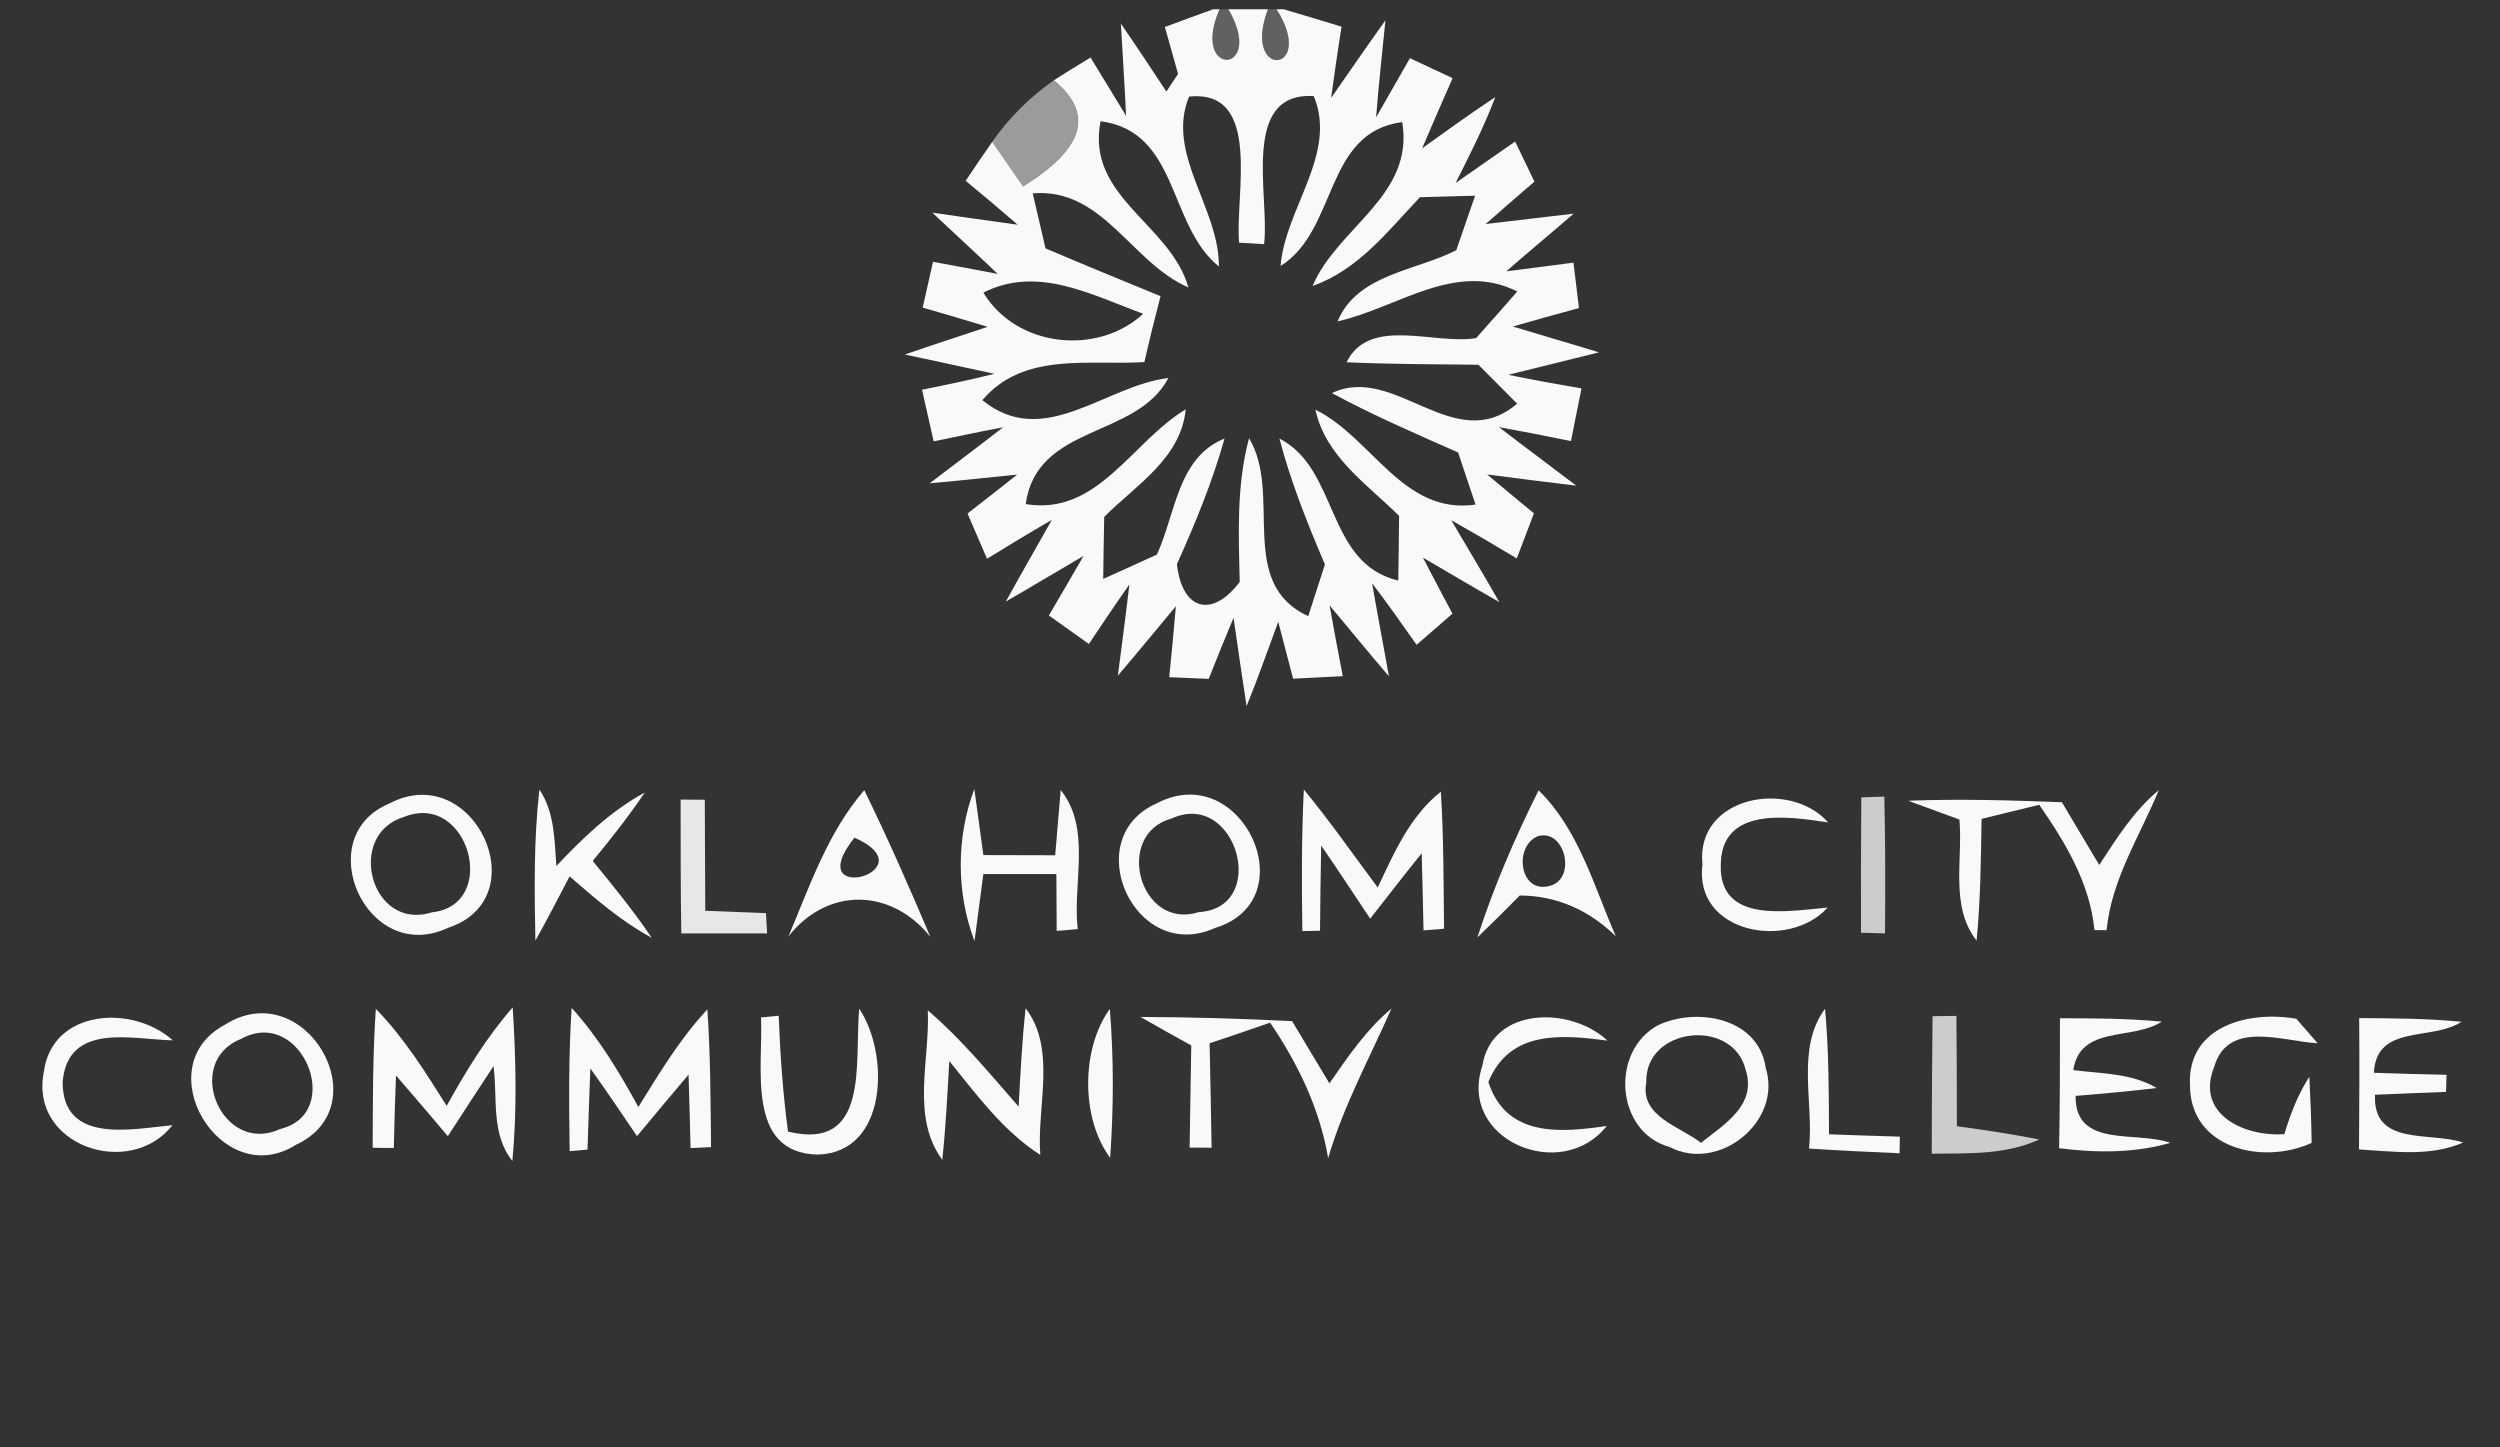 <svg width="114" height="66" viewBox="0 0 114 66" fill="none" xmlns="http://www.w3.org/2000/svg">
<rect x="0" y="0" width="114" height="66" fill="#333333" stroke="none"/>
<g clip-path="url(#clip0_0_410)">
<path opacity="0.97" d="M55.324 0.421H55.612C54.236 3.571 57.764 3.419 56.015 0.421H57.817C56.593 3.663 60.082 3.365 58.212 0.421H58.531C59.413 0.681 60.295 0.949 61.176 1.216C61.002 2.294 60.85 3.38 60.698 4.466C61.526 3.281 62.34 2.096 63.176 0.926C63.031 2.401 62.864 3.877 62.75 5.353C63.138 4.68 63.905 3.327 64.293 2.654C64.939 2.96 65.585 3.258 66.239 3.564C65.768 4.634 65.304 5.697 64.848 6.768C65.95 5.973 67.052 5.177 68.185 4.428C67.676 5.774 67.022 7.059 66.376 8.343C67.28 7.716 68.185 7.089 69.09 6.454C69.31 6.913 69.751 7.831 69.971 8.282C69.226 8.924 68.481 9.567 67.744 10.217C69.082 10.064 70.412 9.896 71.758 9.743C70.739 10.63 69.698 11.486 68.687 12.373C69.705 12.243 70.731 12.113 71.75 11.976C71.834 12.671 71.917 13.36 72.001 14.048C70.99 14.323 69.987 14.598 68.983 14.889C70.29 15.287 71.606 15.662 72.913 16.067C71.529 16.411 70.154 16.747 68.778 17.091C69.888 17.321 70.997 17.52 72.115 17.711C71.955 18.506 71.796 19.309 71.636 20.112C70.549 19.89 69.454 19.676 68.352 19.477C69.523 20.38 70.709 21.252 71.879 22.146C70.526 21.986 69.165 21.81 67.812 21.634C68.519 22.23 69.234 22.819 69.948 23.408C69.682 24.096 69.424 24.784 69.165 25.465C68.177 24.869 67.182 24.287 66.178 23.721C66.908 24.968 67.653 26.199 68.367 27.453C67.197 26.788 66.041 26.1 64.886 25.427C65.327 26.276 65.775 27.132 66.231 27.981C65.821 28.34 65.008 29.052 64.597 29.403C63.936 28.463 63.267 27.514 62.568 26.597C62.811 28.012 63.084 29.426 63.335 30.841C62.416 29.77 61.534 28.684 60.629 27.606C60.819 28.677 61.025 29.755 61.23 30.833C60.47 30.872 59.717 30.91 58.965 30.948C58.744 30.084 58.516 29.22 58.288 28.356C57.809 29.64 57.361 30.933 56.844 32.202C56.639 30.856 56.441 29.518 56.251 28.172C55.863 29.097 55.483 30.023 55.118 30.956C54.67 30.933 53.765 30.894 53.317 30.879C53.423 29.801 53.529 28.723 53.621 27.644C52.739 28.692 51.872 29.763 50.975 30.81C51.15 29.426 51.34 28.042 51.5 26.65C50.869 27.545 50.261 28.455 49.653 29.365C49.045 28.929 48.437 28.501 47.828 28.065C48.361 27.163 48.885 26.26 49.41 25.35C48.224 26.038 47.053 26.75 45.867 27.43C46.551 26.184 47.266 24.945 47.965 23.706C46.97 24.28 45.989 24.876 45.008 25.48C44.712 24.792 44.416 24.104 44.119 23.416C44.879 22.827 45.632 22.238 46.384 21.642C45.054 21.771 43.724 21.924 42.394 22.039C43.511 21.183 44.636 20.349 45.738 19.485C44.682 19.684 43.625 19.906 42.576 20.127C42.401 19.34 42.226 18.56 42.044 17.772C43.146 17.55 44.248 17.321 45.343 17.046C43.982 16.747 42.622 16.457 41.261 16.166C42.515 15.73 43.777 15.325 45.039 14.904C44.051 14.606 43.062 14.308 42.074 14.025C42.234 13.329 42.386 12.633 42.546 11.937C43.526 12.121 44.514 12.304 45.495 12.488C44.507 11.547 43.503 10.63 42.515 9.697C43.807 9.88 45.107 10.072 46.407 10.247C45.624 9.567 44.826 8.901 44.035 8.244C44.431 7.647 44.834 7.059 45.244 6.47C45.594 6.974 46.301 7.991 46.65 8.504C48.558 7.319 50.413 5.598 48.057 3.663C48.604 3.304 49.166 2.967 49.729 2.623C50.132 3.289 50.945 4.611 51.348 5.277C51.287 3.877 51.188 2.478 51.112 1.079C51.819 2.103 52.503 3.136 53.188 4.176C53.317 3.969 53.583 3.571 53.72 3.373C53.522 2.661 53.317 1.943 53.119 1.231C53.666 1.025 54.769 0.62 55.324 0.421ZM54.221 4.405C53.15 7.02 55.597 9.475 55.582 12.152C53.241 10.263 53.765 5.996 50.185 5.529C49.508 8.986 53.37 10.201 54.191 13.107C51.576 11.976 50.299 8.55 47.091 8.817C47.289 9.651 47.479 10.484 47.676 11.326C49.417 12.067 51.166 12.786 52.921 13.505C52.663 14.499 52.412 15.501 52.184 16.51C49.638 16.671 46.681 16.029 44.796 18.246C47.593 20.533 50.375 17.588 53.279 17.237C51.819 20.013 47.281 19.324 46.772 22.987C50.063 23.53 51.606 20.143 54.069 18.667C53.849 20.907 51.796 22.123 50.352 23.569C50.329 24.509 50.322 25.45 50.307 26.398C51.12 26.031 51.941 25.664 52.754 25.289C53.606 23.446 53.697 20.854 55.84 19.997C55.285 21.963 54.51 23.867 53.666 25.725C53.91 27.858 55.278 28.187 56.532 26.536C56.479 24.349 56.38 22.123 56.958 19.982C58.493 22.544 56.372 26.589 59.656 28.096C59.846 27.507 60.226 26.329 60.416 25.74C59.618 23.867 58.858 21.97 58.341 19.997C61.062 21.389 60.439 25.679 63.761 26.474C63.776 25.488 63.791 24.502 63.799 23.523C62.34 22.077 60.447 20.823 59.983 18.682C62.59 19.974 63.966 23.484 67.288 23.01C67.083 22.414 66.688 21.229 66.49 20.632C64.552 19.776 62.606 18.934 60.736 17.925C63.601 16.556 66.323 20.846 69.181 18.407C68.74 17.963 67.858 17.076 67.417 16.633C65.41 16.61 63.404 16.61 61.404 16.518C62.446 14.4 65.41 15.738 67.311 15.417C67.942 14.713 68.565 14.002 69.188 13.291C66.353 11.868 63.708 14.056 60.994 14.652C61.891 12.496 64.559 12.358 66.406 11.41C66.695 10.576 66.976 9.75 67.265 8.924C66.634 8.94 65.38 8.978 64.749 8.993C63.29 10.538 61.929 12.312 59.854 13.039C61.002 10.347 64.498 8.932 63.943 5.567C60.363 6.034 61.017 10.484 58.394 12.129C58.607 9.49 61.002 7.02 59.907 4.382C56.54 4.176 57.908 8.986 57.642 11.134C57.353 11.111 56.791 11.081 56.502 11.066C56.304 8.932 57.589 4.053 54.221 4.405ZM44.841 13.344C46.354 15.845 50.041 16.235 52.131 14.308C49.797 13.459 47.319 12.083 44.841 13.344Z" fill="white"/>
<path opacity="0.97" d="M17.755 36.64C21.601 34.614 24.543 40.953 20.438 42.306C16.698 44.065 14.106 38.146 17.755 36.64ZM18.423 37.252C15.748 38.055 16.903 42.482 19.693 41.603C22.809 41.266 21.365 36.059 18.423 37.252Z" fill="white"/>
<path opacity="0.97" d="M24.596 36.003C25.295 37.043 25.28 38.297 25.371 39.49C26.572 38.213 27.849 36.982 29.4 36.14C28.67 37.226 27.857 38.251 27.028 39.26C27.963 40.4 28.891 41.539 29.719 42.763C28.336 42.021 27.15 40.981 25.972 39.964C25.462 40.943 24.953 41.929 24.414 42.893C24.368 40.591 24.337 38.289 24.596 36.003Z" fill="white"/>
<path opacity="0.97" d="M35.952 42.701C36.933 40.391 37.746 37.952 39.411 36.032C40.482 38.227 41.471 40.46 42.421 42.716C40.627 40.491 37.738 40.437 35.952 42.701ZM38.962 38.197C36.438 41.378 42.428 39.726 38.962 38.197V38.197Z" fill="white"/>
<path opacity="0.97" d="M44.438 42.915C43.602 40.721 43.602 38.174 44.43 35.98C44.529 36.737 44.734 38.235 44.841 38.992C45.935 38.992 47.022 39 48.117 39C48.178 38.258 48.307 36.767 48.368 36.025C49.789 37.8 48.9 40.277 49.143 42.365C48.907 42.388 48.429 42.434 48.185 42.449C48.185 41.807 48.178 40.507 48.17 39.857C47.06 39.857 45.95 39.857 44.841 39.857C44.742 40.621 44.537 42.151 44.438 42.915Z" fill="white"/>
<path opacity="0.97" d="M52.733 36.64C56.624 34.568 59.612 41.037 55.408 42.314C51.729 43.981 49.16 38.223 52.733 36.64ZM53.432 37.321C50.779 38.032 51.957 42.437 54.656 41.595C57.924 41.397 56.366 35.982 53.432 37.321Z" fill="white"/>
<path opacity="0.97" d="M59.455 36.003C60.641 37.44 61.705 38.97 62.823 40.469C63.575 38.886 64.29 37.211 65.704 36.102C65.833 38.182 65.825 40.27 65.848 42.35C65.612 42.373 65.149 42.411 64.913 42.426C64.89 41.256 64.86 40.079 64.829 38.909C64.031 39.895 63.264 40.897 62.481 41.891C61.736 40.775 61.006 39.658 60.246 38.557C60.223 39.849 60.2 41.142 60.193 42.442L59.387 42.457C59.356 40.3 59.349 38.152 59.455 36.003Z" fill="white"/>
<path opacity="0.97" d="M70.16 36.039C71.999 37.836 72.676 40.398 73.679 42.692C72.471 41.514 70.996 40.841 69.301 40.834C68.662 41.484 68.024 42.118 67.37 42.745C68.115 40.436 69.081 38.203 70.16 36.039ZM70.114 38.134C69.005 38.608 69.293 40.803 70.692 40.39C71.908 40.054 71.361 37.752 70.114 38.134Z" fill="white"/>
<path opacity="0.97" d="M77.632 39.421C77.305 36.301 81.607 35.513 83.363 37.502C81.577 37.234 78.49 36.744 78.468 39.428C78.376 42.166 81.584 41.532 83.34 41.386C81.569 43.352 77.229 42.564 77.632 39.421Z" fill="white"/>
<path opacity="0.97" d="M87.015 36.514C89.349 36.422 91.682 36.491 94.024 36.583C94.586 37.539 95.156 38.487 95.726 39.443C96.524 38.219 97.307 36.965 98.44 36.032C97.573 38.135 96.281 40.101 96.061 42.418C95.924 42.418 95.643 42.41 95.506 42.41C95.301 40.269 94.183 38.426 92.99 36.698C92.336 36.858 91.021 37.179 90.36 37.34C90.329 39.191 90.314 41.049 90.132 42.892C88.908 41.324 89.516 39.206 89.349 37.371C88.763 37.157 87.593 36.728 87.015 36.514Z" fill="white"/>
<path opacity="0.97" d="M1.997 48.894C2.362 46.004 6.056 45.797 7.88 47.441C6.026 47.395 3.091 46.6 2.856 49.338C2.856 52.198 6.01 51.479 7.865 51.31C5.896 53.796 1.336 52.221 1.997 48.894Z" fill="white"/>
<path opacity="0.97" d="M10.245 46.733C13.901 44.408 17.375 50.404 13.498 52.201C10.085 54.365 6.657 48.66 10.245 46.733ZM10.99 47.375C8.314 48.438 10.131 52.713 12.776 51.482C15.756 50.763 13.749 45.854 10.99 47.375Z" fill="white"/>
<path opacity="0.97" d="M17.138 46.006C18.423 47.314 19.396 48.889 20.369 50.426C21.243 48.851 22.186 47.299 23.379 45.937C23.523 48.27 23.584 50.61 23.364 52.942C22.376 51.703 22.695 50.059 22.505 48.614C21.805 49.677 21.114 50.74 20.422 51.81C19.639 50.885 18.856 49.96 18.058 49.042C18.012 50.143 17.982 51.244 17.959 52.346C17.716 52.346 17.237 52.346 16.994 52.338C17.002 50.227 16.994 48.117 17.138 46.006Z" fill="white"/>
<path opacity="0.97" d="M26.068 45.961C27.292 47.314 28.235 48.882 29.109 50.48C30.067 48.935 31.009 47.36 32.256 46.029C32.4 48.117 32.4 50.212 32.423 52.308C32.188 52.323 31.724 52.346 31.488 52.353C31.465 51.237 31.435 50.12 31.397 49.004C30.606 49.929 29.831 50.87 29.048 51.81C28.349 50.77 27.649 49.738 26.92 48.721C26.874 49.952 26.828 51.191 26.791 52.422L25.977 52.491C25.947 50.312 25.924 48.132 26.068 45.961Z" fill="white"/>
<path opacity="0.97" d="M34.702 46.394L35.508 46.318C35.577 48.084 35.698 49.851 35.934 51.602C39.681 52.512 38.959 48.436 39.18 45.997C40.548 48.008 40.525 52.55 37.294 52.65C33.988 52.581 34.809 48.635 34.702 46.394Z" fill="white"/>
<path opacity="0.97" d="M42.307 46.073C43.843 47.381 45.12 48.948 46.45 50.462C46.533 48.964 46.602 47.465 46.769 45.974C48.198 47.862 47.263 50.47 47.438 52.665C45.743 51.579 44.542 49.927 43.288 48.383C43.204 49.881 43.128 51.388 42.968 52.887C41.524 50.929 42.414 48.314 42.307 46.073Z" fill="white"/>
<path opacity="0.97" d="M50.623 52.797C49.285 51 49.293 47.819 50.608 46.007C50.791 48.263 50.783 50.534 50.623 52.797Z" fill="white"/>
<path opacity="0.97" d="M52.011 46.373C54.314 46.38 56.617 46.449 58.921 46.564C59.483 47.512 60.053 48.453 60.623 49.401C61.467 48.185 62.303 46.946 63.451 45.99C62.455 48.246 61.262 50.425 60.563 52.811C60.182 50.556 59.187 48.506 57.917 46.633C56.998 46.954 56.078 47.267 55.158 47.573C55.196 49.164 55.219 50.747 55.249 52.337C54.998 52.33 54.497 52.33 54.246 52.33C54.276 50.777 54.291 49.225 54.322 47.672C53.547 47.244 52.771 46.816 52.011 46.373Z" fill="white"/>
<path opacity="0.97" d="M67.595 48.598C68.036 45.884 71.632 45.884 73.296 47.451C71.191 47.176 68.842 46.969 67.869 49.34C68.69 51.864 71.145 51.657 73.266 51.344C71.206 53.967 66.463 51.986 67.595 48.598Z" fill="white"/>
<path opacity="0.97" d="M75.618 46.745C77.374 45.919 80.186 46.409 80.513 48.68C81.296 51.158 78.362 53.475 76.142 52.305C73.664 51.639 73.413 47.915 75.618 46.745ZM75.071 49.361C74.766 50.921 76.636 51.372 77.564 52.114C78.605 51.28 80.11 50.408 79.609 48.81C79.054 46.394 74.995 46.814 75.071 49.361Z" fill="white"/>
<path opacity="0.97" d="M82.491 52.374C82.719 50.272 81.883 47.824 83.221 45.997C83.396 47.901 83.396 49.813 83.403 51.724C84.483 51.763 85.555 51.801 86.634 51.831L86.619 52.589C85.243 52.527 83.867 52.466 82.491 52.374Z" fill="white"/>
<path opacity="0.97" d="M93.934 46.433C95.484 46.433 97.035 46.44 98.578 46.586C97.225 47.465 94.861 46.731 94.542 48.796C95.819 48.964 97.187 48.926 98.342 49.614C97.111 49.759 95.88 49.874 94.648 49.973C94.61 52.374 97.415 51.556 98.966 52.114C97.316 52.589 95.591 52.573 93.896 52.359C93.934 50.379 93.934 48.406 93.934 46.433Z" fill="white"/>
<path opacity="0.97" d="M99.863 49.477C99.733 46.77 102.569 46.075 104.712 46.457C104.955 46.732 105.442 47.29 105.685 47.573C104.089 47.489 101.596 46.487 100.965 48.652C100.091 50.831 102.386 51.848 104.165 51.718C104.446 50.808 104.781 49.906 105.305 49.103C105.358 50.105 105.396 51.106 105.412 52.116C103.192 53.133 99.863 52.391 99.863 49.477Z" fill="white"/>
<path opacity="0.97" d="M107.579 46.426C109.137 46.434 110.695 46.441 112.246 46.594C110.87 47.489 108.369 46.678 108.248 48.919C109.35 48.957 110.452 48.988 111.562 49.011C111.554 49.202 111.547 49.592 111.539 49.791C110.46 49.829 109.38 49.875 108.301 49.921C108.187 52.291 110.817 51.588 112.314 52.1C110.809 52.758 109.152 52.505 107.571 52.414C107.586 50.418 107.594 48.422 107.579 46.426Z" fill="white"/>
<path opacity="0.23" d="M55.617 0.421H56.02C57.769 3.419 54.241 3.572 55.617 0.421Z" fill="white"/>
<path opacity="0.23" d="M57.822 0.421H58.218C60.088 3.365 56.599 3.663 57.822 0.421Z" fill="white"/>
<path opacity="0.51" d="M45.239 6.471C46.007 5.377 46.957 4.429 48.051 3.664C50.408 5.599 48.553 7.319 46.645 8.505C46.295 7.992 45.589 6.975 45.239 6.471Z" fill="white"/>
<path opacity="0.88" d="M31.036 36.461L32.138 36.469C32.146 38.159 32.154 39.841 32.161 41.531C33.081 41.57 34.001 41.6 34.928 41.639L34.981 42.564C33.674 42.564 32.366 42.564 31.067 42.564C31.036 40.53 31.036 38.495 31.036 36.461Z" fill="white"/>
<path opacity="0.75" d="M84.876 36.361L85.925 36.323C85.971 38.403 85.978 40.483 85.955 42.563L84.861 42.532C84.853 40.475 84.861 38.418 84.876 36.361Z" fill="white"/>
<path opacity="0.75" d="M88.125 46.339L89.212 46.324C89.227 47.999 89.234 49.681 89.234 51.356C90.489 51.524 91.743 51.715 92.99 51.96C91.447 52.671 89.736 52.587 88.087 52.61C88.087 50.515 88.102 48.427 88.125 46.339Z" fill="white"/>
</g>
<defs>
<clipPath id="clip0_0_410">
<rect width="112.5" height="65" fill="white" transform="translate(0.778 0.421)"/>
</clipPath>
</defs>
</svg>
